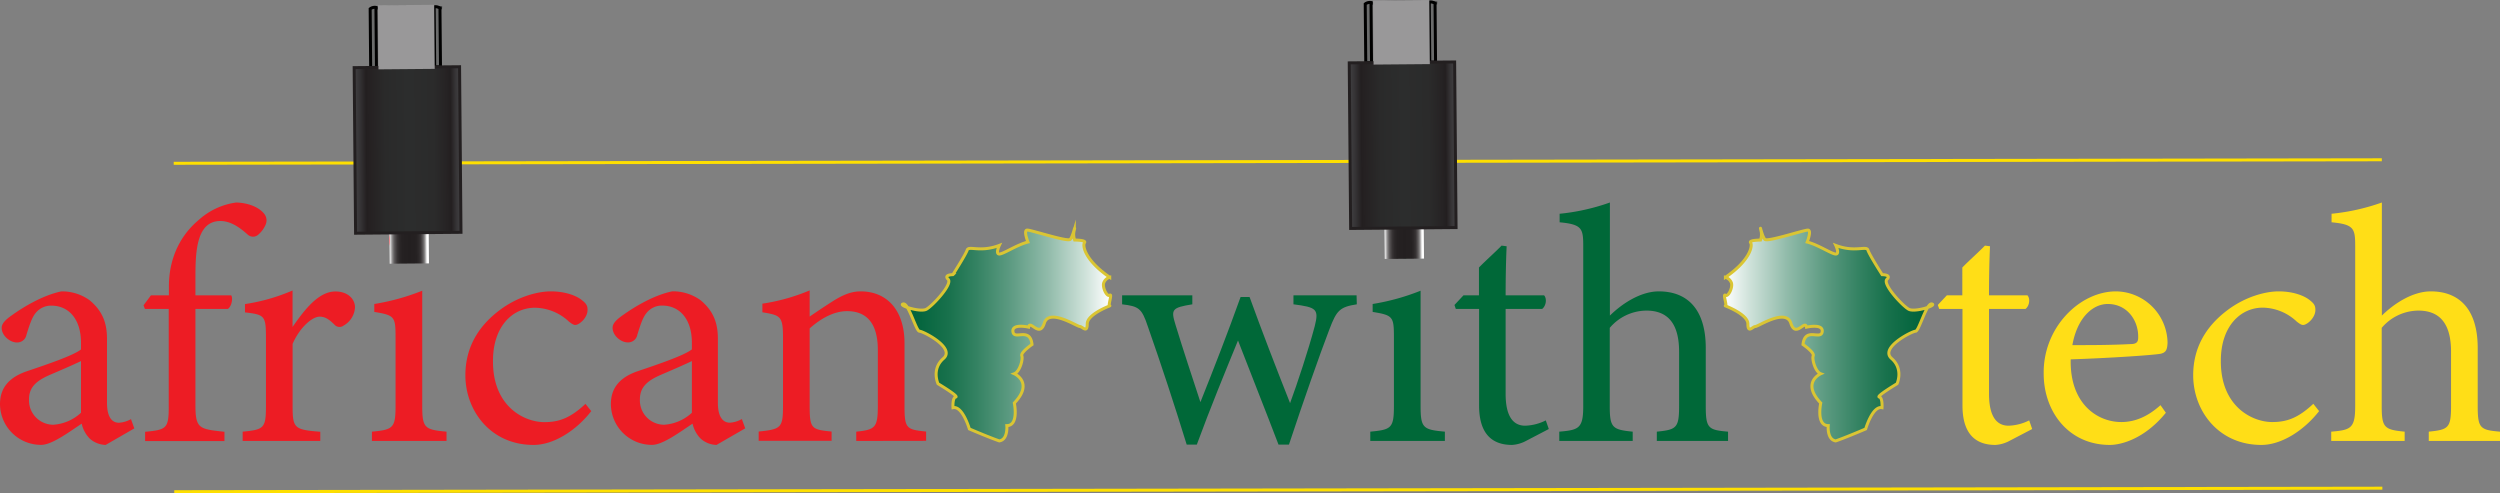 <svg xmlns="http://www.w3.org/2000/svg" xmlns:xlink="http://www.w3.org/1999/xlink" viewBox="0 0 834.57 164.64"><rect x="0" y="0" width="834.57" height="164.64" fill="#808080" stroke="none"/><defs><style>.cls-1,.cls-7{fill:none;}.cls-1{stroke:#fedf00;}.cls-1,.cls-12,.cls-2,.cls-3,.cls-7,.cls-8,.cls-9{stroke-miterlimit:10;}.cls-2,.cls-3{stroke:#dac533;}.cls-2{fill:url(#linear-gradient);}.cls-3{fill:url(#linear-gradient-2);}.cls-4{fill:#ed1c24;}.cls-5{fill:#006838;}.cls-6{fill:url(#linear-gradient-3);}.cls-7{stroke:#2c2d2d;}.cls-8{fill:#6b6c6c;stroke:#000;}.cls-12,.cls-9{stroke:#231f20;}.cls-9{fill:url(#linear-gradient-4);}.cls-10{fill:#999899;}.cls-11{fill:url(#linear-gradient-5);}.cls-12{fill:url(#linear-gradient-6);}.cls-13{fill:#ffde17;}</style><linearGradient id="linear-gradient" x1="522.22" y1="111.68" x2="591.72" y2="111.68" gradientTransform="matrix(-1, 0, 0, 1, 1172.01, 0)" gradientUnits="userSpaceOnUse"><stop offset="0" stop-color="#00623a"/><stop offset="0.09" stop-color="#06663f"/><stop offset="0.22" stop-color="#18714c"/><stop offset="0.36" stop-color="#358363"/><stop offset="0.52" stop-color="#5d9b82"/><stop offset="0.7" stop-color="#91bbaa"/><stop offset="0.88" stop-color="#cfe2da"/><stop offset="1" stop-color="#fff"/></linearGradient><linearGradient id="linear-gradient-2" x1="305.86" y1="111.68" x2="375.37" y2="111.68" gradientTransform="matrix(1, 0, 0, 1, 0, 0)" xlink:href="#linear-gradient"/><linearGradient id="linear-gradient-3" x1="446.95" y1="-104.96" x2="460.05" y2="-104.96" gradientTransform="translate(-312.26 187.87) rotate(-0.01)" gradientUnits="userSpaceOnUse"><stop offset="0" stop-color="#fff"/><stop offset="0.01" stop-color="#e5e5e5"/><stop offset="0.04" stop-color="#bdbcbc"/><stop offset="0.06" stop-color="#989697"/><stop offset="0.09" stop-color="#787676"/><stop offset="0.12" stop-color="#5d5a5b"/><stop offset="0.16" stop-color="#484445"/><stop offset="0.2" stop-color="#373334"/><stop offset="0.25" stop-color="#2c2829"/><stop offset="0.32" stop-color="#252122"/><stop offset="0.51" stop-color="#231f20"/><stop offset="0.68" stop-color="#252122"/><stop offset="0.74" stop-color="#2c2829"/><stop offset="0.79" stop-color="#373334"/><stop offset="0.82" stop-color="#484445"/><stop offset="0.85" stop-color="#5d5a5b"/><stop offset="0.88" stop-color="#787676"/><stop offset="0.9" stop-color="#989697"/><stop offset="0.92" stop-color="#bdbcbc"/><stop offset="0.94" stop-color="#e5e5e5"/><stop offset="0.95" stop-color="#fff"/></linearGradient><linearGradient id="linear-gradient-4" x1="435.64" y1="-137.74" x2="470.84" y2="-137.74" gradientTransform="translate(-312.54 187.87) rotate(-0.01)" gradientUnits="userSpaceOnUse"><stop offset="0" stop-color="#414042"/><stop offset="0.05" stop-color="#353335"/><stop offset="0.11" stop-color="#231f20"/><stop offset="0.14" stop-color="#252122"/><stop offset="0.29" stop-color="#2a2a2a"/><stop offset="0.51" stop-color="#2c2d2d"/><stop offset="0.75" stop-color="#2b2b2b"/><stop offset="0.87" stop-color="#262324"/><stop offset="0.91" stop-color="#231f20"/><stop offset="0.96" stop-color="#373537"/><stop offset="1" stop-color="#414042"/></linearGradient><linearGradient id="linear-gradient-5" x1="779.14" y1="-103.66" x2="792.24" y2="-103.66" gradientTransform="translate(-312.26 185.02) rotate(-0.01)" xlink:href="#linear-gradient-3"/><linearGradient id="linear-gradient-6" x1="767.83" y1="-136.45" x2="803.02" y2="-136.45" gradientTransform="translate(-312.54 185.02) rotate(-0.01)" xlink:href="#linear-gradient-4"/></defs><title>Asset 1</title><g id="Layer_2" data-name="Layer 2"><g id="Layer_1-2" data-name="Layer 1"><line class="cls-1" x1="57.99" y1="54.51" x2="795.12" y2="53.34"/><line class="cls-1" x1="58.17" y1="164.14" x2="795.3" y2="162.97"/></g><g id="correct_africa" data-name="correct africa"><path class="cls-2" d="M606.51,115s3.87,2.66,3.41,3.77.69,5.32,2.51,6c0,0-6.6,2.89,0,9.77,0,0-1.6,7.54,2.5,7.54,0,0-.45,4.66,2.5,5.11,0,0,2.73-.89,10-4,0,0,2.28-7.77,5.46-7.1,0,0,.23-3.33-.91-3.55s5.92-4.44,5.92-4.44,2.27-4.88-1.82-8.43,6.82-9.1,8-9.1,3.64-9.55,5.46-9.1-5.69,2.88-7.73,1.77-8.88-8.43-7.28-10-1.6-1.55-1.6-1.55-4.27-6.66-4.75-8.21-4.35.89-10.72-1.55c0,0,1.37,2.88,0,2.88s-5.91-3.11-9.55-4c0,0,1.59-4,.22-4s-13.42,4-14.33,3.11-1.82-5.33-1.36-3.11a5.43,5.43,0,0,1-.12,3.33s-4,0-3.3.89,0,5.77-8.41,11.54a3.07,3.07,0,0,1,2,1.85c.53,1.48-1.06,4.81-2,4.14s.68,3.77,0,3.55,7.5,2.67,7.5,6,1.6.89,2.51.89,10.23-6.21,11.83-1.11,4.77-1.33,5.23,1.33c0,0,5.69-1.33,5.23,1.56S607.19,109,606.51,115Z" transform="translate(-4.62)"/></g><g id="invert_africa" data-name="invert africa"><path class="cls-3" d="M349.14,115s-3.87,2.66-3.41,3.77-.68,5.32-2.5,6c0,0,6.59,2.89,0,9.77,0,0,1.59,7.54-2.5,7.54,0,0,.45,4.66-2.51,5.11,0,0-2.73-.89-10-4,0,0-2.27-7.77-5.46-7.1,0,0-.23-3.33.91-3.55s-5.91-4.44-5.91-4.44-2.28-4.88,1.82-8.43-6.83-9.1-8-9.1-3.64-9.55-5.46-9.1,5.69,2.88,7.74,1.77,8.87-8.43,7.28-10,1.59-1.55,1.59-1.55S327,85,327.5,83.47s4.35.89,10.72-1.55c0,0-1.36,2.88,0,2.88s5.92-3.11,9.56-4c0,0-1.6-4-.23-4s13.42,4,14.33,3.11,1.82-5.33,1.37-3.11a5.34,5.34,0,0,0,.12,3.33s4,0,3.29.89,0,5.77,8.42,11.54a3.07,3.07,0,0,0-2,1.85c-.54,1.48,1.06,4.81,2,4.14s-.69,3.77,0,3.55-7.51,2.67-7.51,6-1.59.89-2.5.89-10.24-6.21-11.83-1.11-4.78-1.33-5.24,1.33c0,0-5.68-1.33-5.23,1.56S348.46,109,349.14,115Z" transform="translate(-4.62)"/></g><g id="african_text" data-name="african text"><path class="cls-4" d="M39.89,148.53a8.33,8.33,0,0,1-5.3-2.1,10.35,10.35,0,0,1-2.7-5c-4.51,3-10,7.08-13.52,7.08A13.7,13.7,0,0,1,4.62,134.91c0-5.42,3-9,9.24-11.07,6.87-2.32,15.32-5.2,17.8-7.19v-2.22c0-7.86-4.06-12.4-9.91-12.4a6.57,6.57,0,0,0-5.3,2.55c-1.24,1.55-2,4-3,7.19a3.13,3.13,0,0,1-3.27,2.55c-2.14,0-5-2.21-5-4.87,0-1.55,1.47-2.88,3.72-4.43,3.27-2.32,9.8-6.42,16.23-7.75a15.76,15.76,0,0,1,9.46,3c3.94,3.32,5.75,7.09,5.75,12.84v21.37c0,5.09,1.91,6.64,3.94,6.64a9.13,9.13,0,0,0,4.06-1.21l1.12,3.1Zm-8.23-28c-2.48,1.22-7.89,3.54-10.48,4.65-4.28,1.88-6.87,4-6.87,8.08a8.13,8.13,0,0,0,8.11,8.53,15.06,15.06,0,0,0,9.24-4Z" transform="translate(-4.62)"/><path class="cls-4" d="M61,98.6v-3c0-8,2.82-16.17,9.92-22.14A23.43,23.43,0,0,1,83.49,67.6c3.83.11,7.32,1.44,9.13,3.54A3.52,3.52,0,0,1,93.29,75a9,9,0,0,1-2.7,3.54,2.61,2.61,0,0,1-3.27-.22c-2.25-2-5.41-4.54-9.13-4.54-8.33,0-8.33,11.18-8.33,19.59V98.6H81.8c.68,1,.11,3.76-1.13,4.54H69.86v32c0,8,1.24,8.08,9.69,9v3.1H53.07v-3.1c7.1-.66,7.88-1.1,7.88-8.3V103.14H53l-.46-1.22L55,98.6Z" transform="translate(-4.62)"/><path class="cls-4" d="M111.54,147.2H85.63v-3.1c7.1-.66,7.77-1.21,7.77-8.41v-23c0-7.31-.45-7.64-7-8.41v-2.77a63.49,63.49,0,0,0,15.88-4.54v12.18c4-5.76,8.68-11.85,14.31-11.85,4.17,0,6.54,2.55,6.54,5.31a7.42,7.42,0,0,1-3.83,6.09,2.24,2.24,0,0,1-2.93-.22c-1.69-1.66-3-2.77-5.07-2.77-2.37,0-6.54,3.44-9,9.08v20.82c0,7.31.57,7.86,9.24,8.52Z" transform="translate(-4.62)"/><path class="cls-4" d="M128.78,147.2v-3.1c7.1-.66,7.89-1.21,7.89-8.74V112.55c0-6.87-.34-7.31-7.1-8.42v-2.65a75.24,75.24,0,0,0,16-4.43v38.31c0,7.53.78,8.08,8.11,8.74v3.1Zm11.72-61a6.12,6.12,0,0,1-6-5.87,6,6,0,0,1,6.09-6.09,5.83,5.83,0,0,1,5.74,6.09A5.93,5.93,0,0,1,140.5,86.2Z" transform="translate(-4.62)"/><path class="cls-4" d="M202,137.24c-4.95,6.42-12.5,11.29-19.26,11.29-14.31,0-22.76-11.4-22.76-23.25,0-8.75,3.83-16,11.38-21.7,6-4.54,12.73-6.31,17.12-6.31,5.07,0,8.79,1.55,10.48,3,1.58,1.22,1.8,2,1.8,3.21,0,2.66-2.81,5-4.05,5-.57,0-1-.22-2.14-1.1a16.92,16.92,0,0,0-11.38-4.65c-7.44,0-14,6.2-14,17.71-.12,15.39,10.59,20.48,17.12,20.48,4.73,0,8.56-1.22,13.75-6.09Z" transform="translate(-4.62)"/><path class="cls-4" d="M243.81,148.53a8.28,8.28,0,0,1-5.29-2.1,10.37,10.37,0,0,1-2.71-5c-4.5,3-10,7.08-13.52,7.08a13.69,13.69,0,0,1-13.74-13.62c0-5.42,3-9,9.23-11.07,6.88-2.32,15.33-5.2,17.81-7.19v-2.22c0-7.86-4.06-12.4-9.92-12.4a6.55,6.55,0,0,0-5.29,2.55c-1.24,1.55-2,4-3,7.19a3.11,3.11,0,0,1-3.26,2.55c-2.14,0-5-2.21-5-4.87,0-1.55,1.46-2.88,3.72-4.43,3.26-2.32,9.8-6.42,16.22-7.75a15.81,15.81,0,0,1,9.47,3c3.94,3.32,5.74,7.09,5.74,12.84v21.37c0,5.09,1.92,6.64,4,6.64a9.09,9.09,0,0,0,4-1.21l1.13,3.1Zm-8.22-28c-2.48,1.22-7.89,3.54-10.48,4.65-4.28,1.88-6.87,4-6.87,8.08a8.12,8.12,0,0,0,8.11,8.53,15.08,15.08,0,0,0,9.24-4Z" transform="translate(-4.62)"/><path class="cls-4" d="M290.46,147.2v-3.1c6.53-.66,7.21-1.44,7.21-9V116.87c0-7.75-2.82-13-10.26-13-4.62,0-9,2.66-12.5,5.76v25.91c0,7.64.67,7.86,7.32,8.52v3.1H257.89v-3.1c7.44-.77,8.12-1.21,8.12-8.52V112.77c0-7.2-.79-7.53-6.88-8.52v-2.88a65.19,65.19,0,0,0,15.78-4.43v8.74c2.25-1.55,4.73-3.21,7.66-5.09,3.15-2,6.08-3.32,9.35-3.32,9,0,14.65,6.53,14.65,17.27v21c0,7.53.67,7.86,7.21,8.52v3.1Z" transform="translate(-4.62)"/></g><g id="with_text" data-name="with text"><path class="cls-5" d="M457.56,101.59c-5.75.88-6.76,2.1-9.13,8.3-3.27,8.53-8.68,23.92-13.52,38.53h-3.49c-4.51-11.85-9.13-23.36-13.52-34.76-4.17,10.18-9.24,22.47-13.75,34.76h-3.38c-4.06-13.17-8.34-26.24-13-39.52-2-6-3-6.65-8.56-7.31v-3h23.44v3c-6.76,1.11-7.22,1.66-5.64,6.75,2.59,8.53,5.64,17.61,8.34,25.91,4.51-11.29,9-22.81,13.41-35.1h3c4.17,11.52,8.79,23.47,13.52,35.43,2.48-6.75,6.08-17.6,8.23-25.68,1.46-5.76.56-6.32-7.1-7.31v-3h21.07Z" transform="translate(-4.62)"/><path class="cls-5" d="M462.06,147.2v-3.1c7.1-.66,7.89-1.21,7.89-8.74V112.55c0-6.87-.34-7.31-7.1-8.42v-2.65a75.24,75.24,0,0,0,16-4.43v38.31c0,7.53.79,8.08,8.11,8.74v3.1Zm11.72-61a6.11,6.11,0,0,1-6-5.87,6,6,0,0,1,6.08-6.09,5.83,5.83,0,0,1,5.75,6.09A5.94,5.94,0,0,1,473.78,86.2Z" transform="translate(-4.62)"/><path class="cls-5" d="M514.23,147.09a11.49,11.49,0,0,1-4.85,1.44c-7.21,0-11-4.32-11-13.17V103.14h-7.77l-.45-1.33,3-3.21h5.18V89.3c2.14-2.22,5.41-5.09,7.55-7.31l1.69.22c-.23,4.65-.34,11.07-.34,16.39h12.85c1,1.11.67,3.54-.68,4.54H507.24v28.34c0,9,3.61,10.63,6.54,10.63a16.42,16.42,0,0,0,6.87-1.77l1,2.88Z" transform="translate(-4.62)"/><path class="cls-5" d="M557.71,147.2v-3.1c6.54-.66,7.44-1.21,7.44-8.52V117.42c0-9.19-3.61-13.84-11.15-13.73a16.18,16.18,0,0,0-12,5.76v26.13c0,7.19.9,7.86,7.66,8.52v3.1H525.15v-3.1c6.54-.55,8-1.1,8-8.52V82.21c0-5.87-.34-7.31-7.88-8V71.36a70.52,70.52,0,0,0,16.78-3.76v37.75c4.06-4,10.26-8.08,16.34-8.08,9.24,0,15.66,5.65,15.66,18.93v19.49c0,7.31.9,7.86,7.44,8.41v3.1Z" transform="translate(-4.62)"/></g><g id="usb"><rect class="cls-6" x="134.68" y="77.69" width="13.1" height="10.29" transform="translate(-5.32 1.21) rotate(-0.49)"/><path class="cls-7" d="M128.31,2.83a170.51,170.51,0,0,1,23.89-.21" transform="translate(-4.62)"/><path class="cls-8" d="M128.36,22.53l1.93,0-.18-20.06a2.56,2.56,0,0,0-1.92.49Z" transform="translate(-4.62)"/><path class="cls-8" d="M151.67,22.33h-1.93l-.18-20.06a2.56,2.56,0,0,1,1.93.46Z" transform="translate(-4.62)"/><rect class="cls-9" x="123.08" y="22.42" width="35.19" height="55.28" transform="translate(-5.04 1.21) rotate(-0.49)"/><rect class="cls-10" x="130.87" y="1.68" width="18.78" height="21.39" transform="translate(-4.72 1.2) rotate(-0.49)"/><rect class="cls-11" x="466.86" y="76.09" width="13.1" height="10.29" transform="translate(-5.3 4.06) rotate(-0.49)"/><path class="cls-7" d="M460.5,1.22A170.49,170.49,0,0,1,484.39,1" transform="translate(-4.62)"/><path class="cls-8" d="M460.55,20.92h1.92L462.3.84a2.58,2.58,0,0,0-1.93.49Z" transform="translate(-4.62)"/><path class="cls-8" d="M483.85,20.72l-1.92,0L481.75.68a2.59,2.59,0,0,1,1.93.45Z" transform="translate(-4.62)"/><rect class="cls-12" x="455.27" y="20.82" width="35.19" height="55.28" transform="translate(-5.02 4.06) rotate(-0.49)"/><rect class="cls-10" x="463.06" y="0.08" width="18.78" height="21.39" transform="translate(-4.69 4.05) rotate(-0.49)"/></g><g id="tech_text" data-name="tech text"><path class="cls-13" d="M675.6,147.09a11.49,11.49,0,0,1-4.85,1.44c-7.21,0-11-4.32-11-13.17V103.14h-7.77l-.46-1.33,3-3.21h5.18V89.3c2.14-2.22,5.41-5.09,7.55-7.31l1.69.22c-.23,4.65-.34,11.07-.34,16.39h12.84c1,1.11.68,3.54-.67,4.54H668.61v28.34c0,9,3.61,10.63,6.54,10.63a16.42,16.42,0,0,0,6.87-1.77l1,2.88Z" transform="translate(-4.62)"/><path class="cls-13" d="M727.65,137.79c-7.21,8.86-15.1,10.74-18.7,10.74-13.75,0-22.09-11.07-22.09-23.8a28.16,28.16,0,0,1,7.33-19.38c4.73-5.2,10.92-8.08,16.78-8.08a17.41,17.41,0,0,1,17.24,17.16c-.11,2.22-.45,3.21-2.25,3.65-2.25.45-16.68,1.44-30.08,1.89-.34,14.83,8.9,20.92,16.9,20.92,4.62,0,8.9-1.88,13.07-5.64Zm-19.38-36.31c-5.18,0-10.25,4.76-11.83,13.73,6.31,0,12.62,0,19.27-.34,2,0,2.7-.55,2.7-2.21C718.52,106.79,714.58,101.48,708.27,101.48Z" transform="translate(-4.62)"/><path class="cls-13" d="M778.8,137.24c-5,6.42-12.51,11.29-19.27,11.29-14.31,0-22.76-11.4-22.76-23.25,0-8.75,3.83-16,11.38-21.7,6-4.54,12.73-6.31,17.13-6.31,5.07,0,8.78,1.55,10.48,3,1.57,1.22,1.8,2,1.8,3.21,0,2.66-2.82,5-4.06,5-.56,0-1-.22-2.14-1.1A16.88,16.88,0,0,0,760,102.7c-7.43,0-14,6.2-14,17.71-.11,15.39,10.59,20.48,17.13,20.48,4.73,0,8.56-1.22,13.74-6.09Z" transform="translate(-4.62)"/><path class="cls-13" d="M815.41,147.2v-3.1c6.54-.66,7.44-1.21,7.44-8.52V117.42c0-9.19-3.61-13.84-11.15-13.73a16.18,16.18,0,0,0-12,5.76v26.13c0,7.19.9,7.86,7.66,8.52v3.1H782.85v-3.1c6.54-.55,8-1.1,8-8.52V82.21c0-5.87-.34-7.31-7.89-8V71.36a70.5,70.5,0,0,0,16.79-3.76v37.75c4.06-4,10.26-8.08,16.34-8.08,9.24,0,15.66,5.65,15.66,18.93v19.49c0,7.31.9,7.86,7.44,8.41v3.1Z" transform="translate(-4.62)"/></g></g></svg>